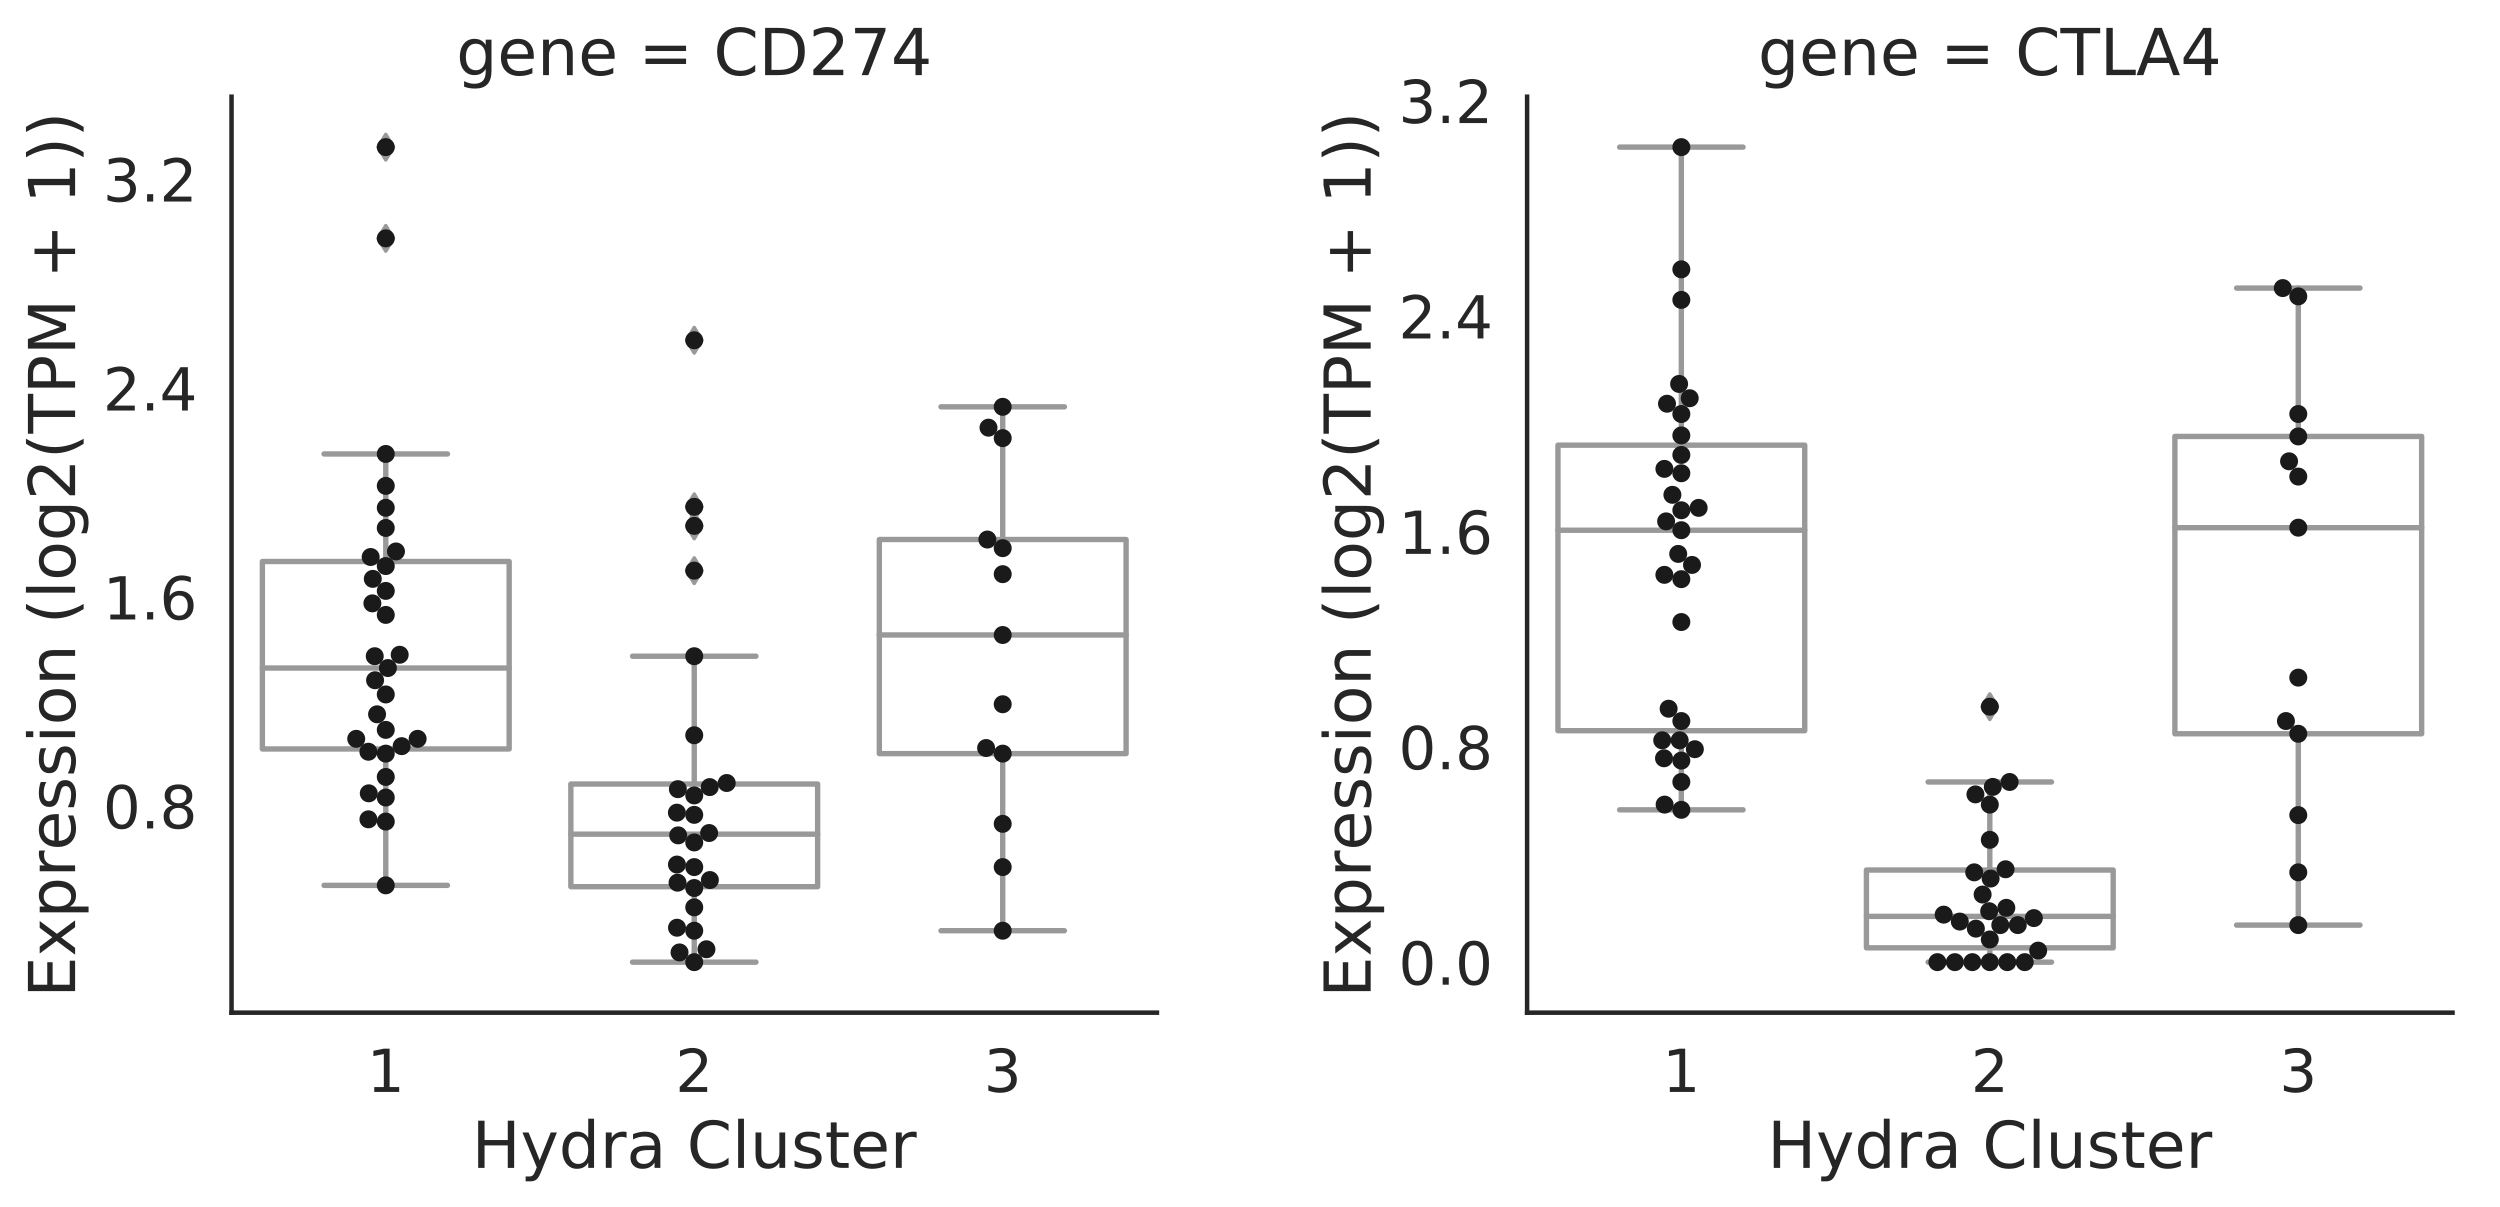 <?xml version="1.0" encoding="utf-8" standalone="no"?>
<!DOCTYPE svg PUBLIC "-//W3C//DTD SVG 1.1//EN"
  "http://www.w3.org/Graphics/SVG/1.1/DTD/svg11.dtd">
<!-- Created with matplotlib (http://matplotlib.org/) -->
<svg height="335.587pt" version="1.1" viewBox="0 0 694.931 335.587" width="694.931pt" xmlns="http://www.w3.org/2000/svg" xmlns:xlink="http://www.w3.org/1999/xlink">
 <defs>
  <style type="text/css">
*{stroke-linecap:butt;stroke-linejoin:round;}
  </style>
 </defs>
 <g id="figure_1">
  <g id="patch_1">
   <path d="M 0 335.587 
L 694.931 335.587 
L 694.931 0 
L 0 0 
z
" style="fill:#ffffff;"/>
  </g>
  <g id="axes_1">
   <g id="patch_2">
    <path d="M 64.361 281.497 
L 321.598 281.497 
L 321.598 26.877 
L 64.361 26.877 
z
" style="fill:#ffffff;"/>
   </g>
   <g id="matplotlib.axis_1">
    <g id="xtick_1">
     <g id="text_1">
      <!-- 1 -->
      <defs>
       <path d="M 12.406 8.297 
L 28.516 8.297 
L 28.516 63.922 
L 10.984 60.406 
L 10.984 69.391 
L 28.422 72.906 
L 38.281 72.906 
L 38.281 8.297 
L 54.391 8.297 
L 54.391 0 
L 12.406 0 
z
" id="DejaVuSans-31"/>
      </defs>
      <g style="fill:#262626;" transform="translate(101.985 303.535)scale(0.165 -0.165)">
       <use xlink:href="#DejaVuSans-31"/>
      </g>
     </g>
    </g>
    <g id="xtick_2">
     <g id="text_2">
      <!-- 2 -->
      <defs>
       <path d="M 19.188 8.297 
L 53.609 8.297 
L 53.609 0 
L 7.328 0 
L 7.328 8.297 
Q 12.938 14.109 22.625 23.891 
Q 32.328 33.688 34.812 36.531 
Q 39.547 41.844 41.422 45.531 
Q 43.312 49.219 43.312 52.781 
Q 43.312 58.594 39.234 62.25 
Q 35.156 65.922 28.609 65.922 
Q 23.969 65.922 18.812 64.312 
Q 13.672 62.703 7.812 59.422 
L 7.812 69.391 
Q 13.766 71.781 18.938 73 
Q 24.125 74.219 28.422 74.219 
Q 39.75 74.219 46.484 68.547 
Q 53.219 62.891 53.219 53.422 
Q 53.219 48.922 51.531 44.891 
Q 49.859 40.875 45.406 35.406 
Q 44.188 33.984 37.641 27.219 
Q 31.109 20.453 19.188 8.297 
z
" id="DejaVuSans-32"/>
      </defs>
      <g style="fill:#262626;" transform="translate(187.73 303.535)scale(0.165 -0.165)">
       <use xlink:href="#DejaVuSans-32"/>
      </g>
     </g>
    </g>
    <g id="xtick_3">
     <g id="text_3">
      <!-- 3 -->
      <defs>
       <path d="M 40.578 39.312 
Q 47.656 37.797 51.625 33 
Q 55.609 28.219 55.609 21.188 
Q 55.609 10.406 48.188 4.484 
Q 40.766 -1.422 27.094 -1.422 
Q 22.516 -1.422 17.656 -0.516 
Q 12.797 0.391 7.625 2.203 
L 7.625 11.719 
Q 11.719 9.328 16.594 8.109 
Q 21.484 6.891 26.812 6.891 
Q 36.078 6.891 40.938 10.547 
Q 45.797 14.203 45.797 21.188 
Q 45.797 27.641 41.281 31.266 
Q 36.766 34.906 28.719 34.906 
L 20.219 34.906 
L 20.219 43.016 
L 29.109 43.016 
Q 36.375 43.016 40.234 45.922 
Q 44.094 48.828 44.094 54.297 
Q 44.094 59.906 40.109 62.906 
Q 36.141 65.922 28.719 65.922 
Q 24.656 65.922 20.016 65.031 
Q 15.375 64.156 9.812 62.312 
L 9.812 71.094 
Q 15.438 72.656 20.344 73.438 
Q 25.25 74.219 29.594 74.219 
Q 40.828 74.219 47.359 69.109 
Q 53.906 64.016 53.906 55.328 
Q 53.906 49.266 50.438 45.094 
Q 46.969 40.922 40.578 39.312 
z
" id="DejaVuSans-33"/>
      </defs>
      <g style="fill:#262626;" transform="translate(273.476 303.535)scale(0.165 -0.165)">
       <use xlink:href="#DejaVuSans-33"/>
      </g>
     </g>
    </g>
    <g id="text_4">
     <!-- Hydra Cluster -->
     <defs>
      <path d="M 9.812 72.906 
L 19.672 72.906 
L 19.672 43.016 
L 55.516 43.016 
L 55.516 72.906 
L 65.375 72.906 
L 65.375 0 
L 55.516 0 
L 55.516 34.719 
L 19.672 34.719 
L 19.672 0 
L 9.812 0 
z
" id="DejaVuSans-48"/>
      <path d="M 32.172 -5.078 
Q 28.375 -14.844 24.75 -17.812 
Q 21.141 -20.797 15.094 -20.797 
L 7.906 -20.797 
L 7.906 -13.281 
L 13.188 -13.281 
Q 16.891 -13.281 18.938 -11.516 
Q 21 -9.766 23.484 -3.219 
L 25.094 0.875 
L 2.984 54.688 
L 12.5 54.688 
L 29.594 11.922 
L 46.688 54.688 
L 56.203 54.688 
z
" id="DejaVuSans-79"/>
      <path d="M 45.406 46.391 
L 45.406 75.984 
L 54.391 75.984 
L 54.391 0 
L 45.406 0 
L 45.406 8.203 
Q 42.578 3.328 38.25 0.953 
Q 33.938 -1.422 27.875 -1.422 
Q 17.969 -1.422 11.734 6.484 
Q 5.516 14.406 5.516 27.297 
Q 5.516 40.188 11.734 48.094 
Q 17.969 56 27.875 56 
Q 33.938 56 38.25 53.625 
Q 42.578 51.266 45.406 46.391 
z
M 14.797 27.297 
Q 14.797 17.391 18.875 11.75 
Q 22.953 6.109 30.078 6.109 
Q 37.203 6.109 41.297 11.75 
Q 45.406 17.391 45.406 27.297 
Q 45.406 37.203 41.297 42.844 
Q 37.203 48.484 30.078 48.484 
Q 22.953 48.484 18.875 42.844 
Q 14.797 37.203 14.797 27.297 
z
" id="DejaVuSans-64"/>
      <path d="M 41.109 46.297 
Q 39.594 47.172 37.812 47.578 
Q 36.031 48 33.891 48 
Q 26.266 48 22.188 43.047 
Q 18.109 38.094 18.109 28.812 
L 18.109 0 
L 9.078 0 
L 9.078 54.688 
L 18.109 54.688 
L 18.109 46.188 
Q 20.953 51.172 25.484 53.578 
Q 30.031 56 36.531 56 
Q 37.453 56 38.578 55.875 
Q 39.703 55.766 41.062 55.516 
z
" id="DejaVuSans-72"/>
      <path d="M 34.281 27.484 
Q 23.391 27.484 19.188 25 
Q 14.984 22.516 14.984 16.5 
Q 14.984 11.719 18.141 8.906 
Q 21.297 6.109 26.703 6.109 
Q 34.188 6.109 38.703 11.406 
Q 43.219 16.703 43.219 25.484 
L 43.219 27.484 
z
M 52.203 31.203 
L 52.203 0 
L 43.219 0 
L 43.219 8.297 
Q 40.141 3.328 35.547 0.953 
Q 30.953 -1.422 24.312 -1.422 
Q 15.922 -1.422 10.953 3.297 
Q 6 8.016 6 15.922 
Q 6 25.141 12.172 29.828 
Q 18.359 34.516 30.609 34.516 
L 43.219 34.516 
L 43.219 35.406 
Q 43.219 41.609 39.141 45 
Q 35.062 48.391 27.688 48.391 
Q 23 48.391 18.547 47.266 
Q 14.109 46.141 10.016 43.891 
L 10.016 52.203 
Q 14.938 54.109 19.578 55.047 
Q 24.219 56 28.609 56 
Q 40.484 56 46.344 49.844 
Q 52.203 43.703 52.203 31.203 
z
" id="DejaVuSans-61"/>
      <path id="DejaVuSans-20"/>
      <path d="M 64.406 67.281 
L 64.406 56.891 
Q 59.422 61.531 53.781 63.812 
Q 48.141 66.109 41.797 66.109 
Q 29.297 66.109 22.656 58.469 
Q 16.016 50.828 16.016 36.375 
Q 16.016 21.969 22.656 14.328 
Q 29.297 6.688 41.797 6.688 
Q 48.141 6.688 53.781 8.984 
Q 59.422 11.281 64.406 15.922 
L 64.406 5.609 
Q 59.234 2.094 53.438 0.328 
Q 47.656 -1.422 41.219 -1.422 
Q 24.656 -1.422 15.125 8.703 
Q 5.609 18.844 5.609 36.375 
Q 5.609 53.953 15.125 64.078 
Q 24.656 74.219 41.219 74.219 
Q 47.75 74.219 53.531 72.484 
Q 59.328 70.75 64.406 67.281 
z
" id="DejaVuSans-43"/>
      <path d="M 9.422 75.984 
L 18.406 75.984 
L 18.406 0 
L 9.422 0 
z
" id="DejaVuSans-6c"/>
      <path d="M 8.5 21.578 
L 8.5 54.688 
L 17.484 54.688 
L 17.484 21.922 
Q 17.484 14.156 20.5 10.266 
Q 23.531 6.391 29.594 6.391 
Q 36.859 6.391 41.078 11.031 
Q 45.312 15.672 45.312 23.688 
L 45.312 54.688 
L 54.297 54.688 
L 54.297 0 
L 45.312 0 
L 45.312 8.406 
Q 42.047 3.422 37.719 1 
Q 33.406 -1.422 27.688 -1.422 
Q 18.266 -1.422 13.375 4.438 
Q 8.5 10.297 8.5 21.578 
z
M 31.109 56 
z
" id="DejaVuSans-75"/>
      <path d="M 44.281 53.078 
L 44.281 44.578 
Q 40.484 46.531 36.375 47.5 
Q 32.281 48.484 27.875 48.484 
Q 21.188 48.484 17.844 46.438 
Q 14.5 44.391 14.5 40.281 
Q 14.5 37.156 16.891 35.375 
Q 19.281 33.594 26.516 31.984 
L 29.594 31.297 
Q 39.156 29.25 43.188 25.516 
Q 47.219 21.781 47.219 15.094 
Q 47.219 7.469 41.188 3.016 
Q 35.156 -1.422 24.609 -1.422 
Q 20.219 -1.422 15.453 -0.562 
Q 10.688 0.297 5.422 2 
L 5.422 11.281 
Q 10.406 8.688 15.234 7.391 
Q 20.062 6.109 24.812 6.109 
Q 31.156 6.109 34.562 8.281 
Q 37.984 10.453 37.984 14.406 
Q 37.984 18.062 35.516 20.016 
Q 33.062 21.969 24.703 23.781 
L 21.578 24.516 
Q 13.234 26.266 9.516 29.906 
Q 5.812 33.547 5.812 39.891 
Q 5.812 47.609 11.281 51.797 
Q 16.75 56 26.812 56 
Q 31.781 56 36.172 55.266 
Q 40.578 54.547 44.281 53.078 
z
" id="DejaVuSans-73"/>
      <path d="M 18.312 70.219 
L 18.312 54.688 
L 36.812 54.688 
L 36.812 47.703 
L 18.312 47.703 
L 18.312 18.016 
Q 18.312 11.328 20.141 9.422 
Q 21.969 7.516 27.594 7.516 
L 36.812 7.516 
L 36.812 0 
L 27.594 0 
Q 17.188 0 13.234 3.875 
Q 9.281 7.766 9.281 18.016 
L 9.281 47.703 
L 2.688 47.703 
L 2.688 54.688 
L 9.281 54.688 
L 9.281 70.219 
z
" id="DejaVuSans-74"/>
      <path d="M 56.203 29.594 
L 56.203 25.203 
L 14.891 25.203 
Q 15.484 15.922 20.484 11.062 
Q 25.484 6.203 34.422 6.203 
Q 39.594 6.203 44.453 7.469 
Q 49.312 8.734 54.109 11.281 
L 54.109 2.781 
Q 49.266 0.734 44.188 -0.344 
Q 39.109 -1.422 33.891 -1.422 
Q 20.797 -1.422 13.156 6.188 
Q 5.516 13.812 5.516 26.812 
Q 5.516 40.234 12.766 48.109 
Q 20.016 56 32.328 56 
Q 43.359 56 49.781 48.891 
Q 56.203 41.797 56.203 29.594 
z
M 47.219 32.234 
Q 47.125 39.594 43.094 43.984 
Q 39.062 48.391 32.422 48.391 
Q 24.906 48.391 20.391 44.141 
Q 15.875 39.891 15.188 32.172 
z
" id="DejaVuSans-65"/>
     </defs>
     <g style="fill:#262626;" transform="translate(131.152 324.643)scale(0.18 -0.18)">
      <use xlink:href="#DejaVuSans-48"/>
      <use x="75.195" xlink:href="#DejaVuSans-79"/>
      <use x="134.375" xlink:href="#DejaVuSans-64"/>
      <use x="197.852" xlink:href="#DejaVuSans-72"/>
      <use x="238.965" xlink:href="#DejaVuSans-61"/>
      <use x="300.244" xlink:href="#DejaVuSans-20"/>
      <use x="332.031" xlink:href="#DejaVuSans-43"/>
      <use x="401.855" xlink:href="#DejaVuSans-6c"/>
      <use x="429.639" xlink:href="#DejaVuSans-75"/>
      <use x="493.018" xlink:href="#DejaVuSans-73"/>
      <use x="545.117" xlink:href="#DejaVuSans-74"/>
      <use x="584.326" xlink:href="#DejaVuSans-65"/>
      <use x="645.85" xlink:href="#DejaVuSans-72"/>
     </g>
    </g>
   </g>
   <g id="matplotlib.axis_2">
    <g id="ytick_1">
     <g id="text_5">
      <!-- 0.8 -->
      <defs>
       <path d="M 31.781 66.406 
Q 24.172 66.406 20.328 58.906 
Q 16.5 51.422 16.5 36.375 
Q 16.5 21.391 20.328 13.891 
Q 24.172 6.391 31.781 6.391 
Q 39.453 6.391 43.281 13.891 
Q 47.125 21.391 47.125 36.375 
Q 47.125 51.422 43.281 58.906 
Q 39.453 66.406 31.781 66.406 
z
M 31.781 74.219 
Q 44.047 74.219 50.516 64.516 
Q 56.984 54.828 56.984 36.375 
Q 56.984 17.969 50.516 8.266 
Q 44.047 -1.422 31.781 -1.422 
Q 19.531 -1.422 13.062 8.266 
Q 6.594 17.969 6.594 36.375 
Q 6.594 54.828 13.062 64.516 
Q 19.531 74.219 31.781 74.219 
z
" id="DejaVuSans-30"/>
       <path d="M 10.688 12.406 
L 21 12.406 
L 21 0 
L 10.688 0 
z
" id="DejaVuSans-2e"/>
       <path d="M 31.781 34.625 
Q 24.75 34.625 20.719 30.859 
Q 16.703 27.094 16.703 20.516 
Q 16.703 13.922 20.719 10.156 
Q 24.75 6.391 31.781 6.391 
Q 38.812 6.391 42.859 10.172 
Q 46.922 13.969 46.922 20.516 
Q 46.922 27.094 42.891 30.859 
Q 38.875 34.625 31.781 34.625 
z
M 21.922 38.812 
Q 15.578 40.375 12.031 44.719 
Q 8.5 49.078 8.5 55.328 
Q 8.5 64.062 14.719 69.141 
Q 20.953 74.219 31.781 74.219 
Q 42.672 74.219 48.875 69.141 
Q 55.078 64.062 55.078 55.328 
Q 55.078 49.078 51.531 44.719 
Q 48 40.375 41.703 38.812 
Q 48.828 37.156 52.797 32.312 
Q 56.781 27.484 56.781 20.516 
Q 56.781 9.906 50.312 4.234 
Q 43.844 -1.422 31.781 -1.422 
Q 19.734 -1.422 13.25 4.234 
Q 6.781 9.906 6.781 20.516 
Q 6.781 27.484 10.781 32.312 
Q 14.797 37.156 21.922 38.812 
z
M 18.312 54.391 
Q 18.312 48.734 21.844 45.562 
Q 25.391 42.391 31.781 42.391 
Q 38.141 42.391 41.719 45.562 
Q 45.312 48.734 45.312 54.391 
Q 45.312 60.062 41.719 63.234 
Q 38.141 66.406 31.781 66.406 
Q 25.391 66.406 21.844 63.234 
Q 18.312 60.062 18.312 54.391 
z
" id="DejaVuSans-38"/>
      </defs>
      <g style="fill:#262626;" transform="translate(28.621 230.281)scale(0.165 -0.165)">
       <use xlink:href="#DejaVuSans-30"/>
       <use x="63.623" xlink:href="#DejaVuSans-2e"/>
       <use x="95.41" xlink:href="#DejaVuSans-38"/>
      </g>
     </g>
    </g>
    <g id="ytick_2">
     <g id="text_6">
      <!-- 1.6 -->
      <defs>
       <path d="M 33.016 40.375 
Q 26.375 40.375 22.484 35.828 
Q 18.609 31.297 18.609 23.391 
Q 18.609 15.531 22.484 10.953 
Q 26.375 6.391 33.016 6.391 
Q 39.656 6.391 43.531 10.953 
Q 47.406 15.531 47.406 23.391 
Q 47.406 31.297 43.531 35.828 
Q 39.656 40.375 33.016 40.375 
z
M 52.594 71.297 
L 52.594 62.312 
Q 48.875 64.062 45.094 64.984 
Q 41.312 65.922 37.594 65.922 
Q 27.828 65.922 22.672 59.328 
Q 17.531 52.734 16.797 39.406 
Q 19.672 43.656 24.016 45.922 
Q 28.375 48.188 33.594 48.188 
Q 44.578 48.188 50.953 41.516 
Q 57.328 34.859 57.328 23.391 
Q 57.328 12.156 50.688 5.359 
Q 44.047 -1.422 33.016 -1.422 
Q 20.359 -1.422 13.672 8.266 
Q 6.984 17.969 6.984 36.375 
Q 6.984 53.656 15.188 63.938 
Q 23.391 74.219 37.203 74.219 
Q 40.922 74.219 44.703 73.484 
Q 48.484 72.75 52.594 71.297 
z
" id="DejaVuSans-36"/>
      </defs>
      <g style="fill:#262626;" transform="translate(28.621 172.195)scale(0.165 -0.165)">
       <use xlink:href="#DejaVuSans-31"/>
       <use x="63.623" xlink:href="#DejaVuSans-2e"/>
       <use x="95.41" xlink:href="#DejaVuSans-36"/>
      </g>
     </g>
    </g>
    <g id="ytick_3">
     <g id="text_7">
      <!-- 2.4 -->
      <defs>
       <path d="M 37.797 64.312 
L 12.891 25.391 
L 37.797 25.391 
z
M 35.203 72.906 
L 47.609 72.906 
L 47.609 25.391 
L 58.016 25.391 
L 58.016 17.188 
L 47.609 17.188 
L 47.609 0 
L 37.797 0 
L 37.797 17.188 
L 4.891 17.188 
L 4.891 26.703 
z
" id="DejaVuSans-34"/>
      </defs>
      <g style="fill:#262626;" transform="translate(28.621 114.108)scale(0.165 -0.165)">
       <use xlink:href="#DejaVuSans-32"/>
       <use x="63.623" xlink:href="#DejaVuSans-2e"/>
       <use x="95.41" xlink:href="#DejaVuSans-34"/>
      </g>
     </g>
    </g>
    <g id="ytick_4">
     <g id="text_8">
      <!-- 3.2 -->
      <g style="fill:#262626;" transform="translate(28.621 56.021)scale(0.165 -0.165)">
       <use xlink:href="#DejaVuSans-33"/>
       <use x="63.623" xlink:href="#DejaVuSans-2e"/>
       <use x="95.41" xlink:href="#DejaVuSans-32"/>
      </g>
     </g>
    </g>
    <g id="text_9">
     <!-- Expression (log2(TPM + 1)) -->
     <defs>
      <path d="M 9.812 72.906 
L 55.906 72.906 
L 55.906 64.594 
L 19.672 64.594 
L 19.672 43.016 
L 54.391 43.016 
L 54.391 34.719 
L 19.672 34.719 
L 19.672 8.297 
L 56.781 8.297 
L 56.781 0 
L 9.812 0 
z
" id="DejaVuSans-45"/>
      <path d="M 54.891 54.688 
L 35.109 28.078 
L 55.906 0 
L 45.312 0 
L 29.391 21.484 
L 13.484 0 
L 2.875 0 
L 24.125 28.609 
L 4.688 54.688 
L 15.281 54.688 
L 29.781 35.203 
L 44.281 54.688 
z
" id="DejaVuSans-78"/>
      <path d="M 18.109 8.203 
L 18.109 -20.797 
L 9.078 -20.797 
L 9.078 54.688 
L 18.109 54.688 
L 18.109 46.391 
Q 20.953 51.266 25.266 53.625 
Q 29.594 56 35.594 56 
Q 45.562 56 51.781 48.094 
Q 58.016 40.188 58.016 27.297 
Q 58.016 14.406 51.781 6.484 
Q 45.562 -1.422 35.594 -1.422 
Q 29.594 -1.422 25.266 0.953 
Q 20.953 3.328 18.109 8.203 
z
M 48.688 27.297 
Q 48.688 37.203 44.609 42.844 
Q 40.531 48.484 33.406 48.484 
Q 26.266 48.484 22.188 42.844 
Q 18.109 37.203 18.109 27.297 
Q 18.109 17.391 22.188 11.75 
Q 26.266 6.109 33.406 6.109 
Q 40.531 6.109 44.609 11.75 
Q 48.688 17.391 48.688 27.297 
z
" id="DejaVuSans-70"/>
      <path d="M 9.422 54.688 
L 18.406 54.688 
L 18.406 0 
L 9.422 0 
z
M 9.422 75.984 
L 18.406 75.984 
L 18.406 64.594 
L 9.422 64.594 
z
" id="DejaVuSans-69"/>
      <path d="M 30.609 48.391 
Q 23.391 48.391 19.188 42.75 
Q 14.984 37.109 14.984 27.297 
Q 14.984 17.484 19.156 11.844 
Q 23.344 6.203 30.609 6.203 
Q 37.797 6.203 41.984 11.859 
Q 46.188 17.531 46.188 27.297 
Q 46.188 37.016 41.984 42.703 
Q 37.797 48.391 30.609 48.391 
z
M 30.609 56 
Q 42.328 56 49.016 48.375 
Q 55.719 40.766 55.719 27.297 
Q 55.719 13.875 49.016 6.219 
Q 42.328 -1.422 30.609 -1.422 
Q 18.844 -1.422 12.172 6.219 
Q 5.516 13.875 5.516 27.297 
Q 5.516 40.766 12.172 48.375 
Q 18.844 56 30.609 56 
z
" id="DejaVuSans-6f"/>
      <path d="M 54.891 33.016 
L 54.891 0 
L 45.906 0 
L 45.906 32.719 
Q 45.906 40.484 42.875 44.328 
Q 39.844 48.188 33.797 48.188 
Q 26.516 48.188 22.312 43.547 
Q 18.109 38.922 18.109 30.906 
L 18.109 0 
L 9.078 0 
L 9.078 54.688 
L 18.109 54.688 
L 18.109 46.188 
Q 21.344 51.125 25.703 53.562 
Q 30.078 56 35.797 56 
Q 45.219 56 50.047 50.172 
Q 54.891 44.344 54.891 33.016 
z
" id="DejaVuSans-6e"/>
      <path d="M 31 75.875 
Q 24.469 64.656 21.281 53.656 
Q 18.109 42.672 18.109 31.391 
Q 18.109 20.125 21.312 9.062 
Q 24.516 -2 31 -13.188 
L 23.188 -13.188 
Q 15.875 -1.703 12.234 9.375 
Q 8.594 20.453 8.594 31.391 
Q 8.594 42.281 12.203 53.312 
Q 15.828 64.359 23.188 75.875 
z
" id="DejaVuSans-28"/>
      <path d="M 45.406 27.984 
Q 45.406 37.75 41.375 43.109 
Q 37.359 48.484 30.078 48.484 
Q 22.859 48.484 18.828 43.109 
Q 14.797 37.75 14.797 27.984 
Q 14.797 18.266 18.828 12.891 
Q 22.859 7.516 30.078 7.516 
Q 37.359 7.516 41.375 12.891 
Q 45.406 18.266 45.406 27.984 
z
M 54.391 6.781 
Q 54.391 -7.172 48.188 -13.984 
Q 42 -20.797 29.203 -20.797 
Q 24.469 -20.797 20.266 -20.094 
Q 16.062 -19.391 12.109 -17.922 
L 12.109 -9.188 
Q 16.062 -11.328 19.922 -12.344 
Q 23.781 -13.375 27.781 -13.375 
Q 36.625 -13.375 41.016 -8.766 
Q 45.406 -4.156 45.406 5.172 
L 45.406 9.625 
Q 42.625 4.781 38.281 2.391 
Q 33.938 0 27.875 0 
Q 17.828 0 11.672 7.656 
Q 5.516 15.328 5.516 27.984 
Q 5.516 40.672 11.672 48.328 
Q 17.828 56 27.875 56 
Q 33.938 56 38.281 53.609 
Q 42.625 51.219 45.406 46.391 
L 45.406 54.688 
L 54.391 54.688 
z
" id="DejaVuSans-67"/>
      <path d="M -0.297 72.906 
L 61.375 72.906 
L 61.375 64.594 
L 35.5 64.594 
L 35.5 0 
L 25.594 0 
L 25.594 64.594 
L -0.297 64.594 
z
" id="DejaVuSans-54"/>
      <path d="M 19.672 64.797 
L 19.672 37.406 
L 32.078 37.406 
Q 38.969 37.406 42.719 40.969 
Q 46.484 44.531 46.484 51.125 
Q 46.484 57.672 42.719 61.234 
Q 38.969 64.797 32.078 64.797 
z
M 9.812 72.906 
L 32.078 72.906 
Q 44.344 72.906 50.609 67.359 
Q 56.891 61.812 56.891 51.125 
Q 56.891 40.328 50.609 34.812 
Q 44.344 29.297 32.078 29.297 
L 19.672 29.297 
L 19.672 0 
L 9.812 0 
z
" id="DejaVuSans-50"/>
      <path d="M 9.812 72.906 
L 24.516 72.906 
L 43.109 23.297 
L 61.812 72.906 
L 76.516 72.906 
L 76.516 0 
L 66.891 0 
L 66.891 64.016 
L 48.094 14.016 
L 38.188 14.016 
L 19.391 64.016 
L 19.391 0 
L 9.812 0 
z
" id="DejaVuSans-4d"/>
      <path d="M 46 62.703 
L 46 35.5 
L 73.188 35.5 
L 73.188 27.203 
L 46 27.203 
L 46 0 
L 37.797 0 
L 37.797 27.203 
L 10.594 27.203 
L 10.594 35.5 
L 37.797 35.5 
L 37.797 62.703 
z
" id="DejaVuSans-2b"/>
      <path d="M 8.016 75.875 
L 15.828 75.875 
Q 23.141 64.359 26.781 53.312 
Q 30.422 42.281 30.422 31.391 
Q 30.422 20.453 26.781 9.375 
Q 23.141 -1.703 15.828 -13.188 
L 8.016 -13.188 
Q 14.5 -2 17.703 9.062 
Q 20.906 20.125 20.906 31.391 
Q 20.906 42.672 17.703 53.656 
Q 14.5 64.656 8.016 75.875 
z
" id="DejaVuSans-29"/>
     </defs>
     <g style="fill:#262626;" transform="translate(20.877 277.268)rotate(-90)scale(0.18 -0.18)">
      <use xlink:href="#DejaVuSans-45"/>
      <use x="63.184" xlink:href="#DejaVuSans-78"/>
      <use x="122.363" xlink:href="#DejaVuSans-70"/>
      <use x="185.84" xlink:href="#DejaVuSans-72"/>
      <use x="226.922" xlink:href="#DejaVuSans-65"/>
      <use x="288.445" xlink:href="#DejaVuSans-73"/>
      <use x="340.545" xlink:href="#DejaVuSans-73"/>
      <use x="392.645" xlink:href="#DejaVuSans-69"/>
      <use x="420.428" xlink:href="#DejaVuSans-6f"/>
      <use x="481.609" xlink:href="#DejaVuSans-6e"/>
      <use x="544.988" xlink:href="#DejaVuSans-20"/>
      <use x="576.775" xlink:href="#DejaVuSans-28"/>
      <use x="615.789" xlink:href="#DejaVuSans-6c"/>
      <use x="643.572" xlink:href="#DejaVuSans-6f"/>
      <use x="704.754" xlink:href="#DejaVuSans-67"/>
      <use x="768.23" xlink:href="#DejaVuSans-32"/>
      <use x="831.854" xlink:href="#DejaVuSans-28"/>
      <use x="870.867" xlink:href="#DejaVuSans-54"/>
      <use x="931.951" xlink:href="#DejaVuSans-50"/>
      <use x="992.254" xlink:href="#DejaVuSans-4d"/>
      <use x="1078.533" xlink:href="#DejaVuSans-20"/>
      <use x="1110.32" xlink:href="#DejaVuSans-2b"/>
      <use x="1194.109" xlink:href="#DejaVuSans-20"/>
      <use x="1225.896" xlink:href="#DejaVuSans-31"/>
      <use x="1289.52" xlink:href="#DejaVuSans-29"/>
      <use x="1328.533" xlink:href="#DejaVuSans-29"/>
     </g>
    </g>
   </g>
   <g id="patch_3">
    <path clip-path="url(#pbfa0100583)" d="M 72.935 208.187 
L 141.532 208.187 
L 141.532 156.09 
L 72.935 156.09 
L 72.935 208.187 
z
" style="fill:#ffffff;stroke:#999999;stroke-linejoin:miter;stroke-width:1.5;"/>
   </g>
   <g id="patch_4">
    <path clip-path="url(#pbfa0100583)" d="M 158.681 246.474 
L 227.278 246.474 
L 227.278 217.938 
L 158.681 217.938 
L 158.681 246.474 
z
" style="fill:#ffffff;stroke:#999999;stroke-linejoin:miter;stroke-width:1.5;"/>
   </g>
   <g id="patch_5">
    <path clip-path="url(#pbfa0100583)" d="M 244.427 209.487 
L 313.024 209.487 
L 313.024 149.974 
L 244.427 149.974 
L 244.427 209.487 
z
" style="fill:#ffffff;stroke:#999999;stroke-linejoin:miter;stroke-width:1.5;"/>
   </g>
   <g id="line2d_1">
    <path clip-path="url(#pbfa0100583)" d="M 107.234 208.187 
L 107.234 246.101 
" style="fill:none;stroke:#999999;stroke-linecap:round;stroke-width:1.5;"/>
   </g>
   <g id="line2d_2">
    <path clip-path="url(#pbfa0100583)" d="M 107.234 156.09 
L 107.234 126.186 
" style="fill:none;stroke:#999999;stroke-linecap:round;stroke-width:1.5;"/>
   </g>
   <g id="line2d_3">
    <path clip-path="url(#pbfa0100583)" d="M 90.085 246.101 
L 124.383 246.101 
" style="fill:none;stroke:#999999;stroke-linecap:round;stroke-width:1.5;"/>
   </g>
   <g id="line2d_4">
    <path clip-path="url(#pbfa0100583)" d="M 90.085 126.186 
L 124.383 126.186 
" style="fill:none;stroke:#999999;stroke-linecap:round;stroke-width:1.5;"/>
   </g>
   <g id="line2d_5">
    <defs>
     <path d="M -0 3.536 
L 2.121 0 
L -0 -3.536 
L -2.121 -0 
z
" id="mc63d45a0bd" style="stroke:#999999;stroke-linejoin:miter;"/>
    </defs>
    <g clip-path="url(#pbfa0100583)">
     <use style="fill:#999999;stroke:#999999;stroke-linejoin:miter;" x="107.234" xlink:href="#mc63d45a0bd" y="66.257"/>
     <use style="fill:#999999;stroke:#999999;stroke-linejoin:miter;" x="107.234" xlink:href="#mc63d45a0bd" y="40.898"/>
    </g>
   </g>
   <g id="line2d_6">
    <path clip-path="url(#pbfa0100583)" d="M 192.98 246.474 
L 192.98 267.45 
" style="fill:none;stroke:#999999;stroke-linecap:round;stroke-width:1.5;"/>
   </g>
   <g id="line2d_7">
    <path clip-path="url(#pbfa0100583)" d="M 192.98 217.938 
L 192.98 182.409 
" style="fill:none;stroke:#999999;stroke-linecap:round;stroke-width:1.5;"/>
   </g>
   <g id="line2d_8">
    <path clip-path="url(#pbfa0100583)" d="M 175.83 267.45 
L 210.129 267.45 
" style="fill:none;stroke:#999999;stroke-linecap:round;stroke-width:1.5;"/>
   </g>
   <g id="line2d_9">
    <path clip-path="url(#pbfa0100583)" d="M 175.83 182.409 
L 210.129 182.409 
" style="fill:none;stroke:#999999;stroke-linecap:round;stroke-width:1.5;"/>
   </g>
   <g id="line2d_10">
    <g clip-path="url(#pbfa0100583)">
     <use style="fill:#999999;stroke:#999999;stroke-linejoin:miter;" x="192.98" xlink:href="#mc63d45a0bd" y="158.628"/>
     <use style="fill:#999999;stroke:#999999;stroke-linejoin:miter;" x="192.98" xlink:href="#mc63d45a0bd" y="146.183"/>
     <use style="fill:#999999;stroke:#999999;stroke-linejoin:miter;" x="192.98" xlink:href="#mc63d45a0bd" y="140.882"/>
     <use style="fill:#999999;stroke:#999999;stroke-linejoin:miter;" x="192.98" xlink:href="#mc63d45a0bd" y="94.584"/>
    </g>
   </g>
   <g id="line2d_11">
    <path clip-path="url(#pbfa0100583)" d="M 278.725 209.487 
L 278.725 258.716 
" style="fill:none;stroke:#999999;stroke-linecap:round;stroke-width:1.5;"/>
   </g>
   <g id="line2d_12">
    <path clip-path="url(#pbfa0100583)" d="M 278.725 149.974 
L 278.725 113.085 
" style="fill:none;stroke:#999999;stroke-linecap:round;stroke-width:1.5;"/>
   </g>
   <g id="line2d_13">
    <path clip-path="url(#pbfa0100583)" d="M 261.576 258.716 
L 295.875 258.716 
" style="fill:none;stroke:#999999;stroke-linecap:round;stroke-width:1.5;"/>
   </g>
   <g id="line2d_14">
    <path clip-path="url(#pbfa0100583)" d="M 261.576 113.085 
L 295.875 113.085 
" style="fill:none;stroke:#999999;stroke-linecap:round;stroke-width:1.5;"/>
   </g>
   <g id="line2d_15"/>
   <g id="line2d_16">
    <path clip-path="url(#pbfa0100583)" d="M 72.935 185.694 
L 141.532 185.694 
" style="fill:none;stroke:#999999;stroke-linecap:round;stroke-width:1.5;"/>
   </g>
   <g id="line2d_17">
    <path clip-path="url(#pbfa0100583)" d="M 158.681 231.882 
L 227.278 231.882 
" style="fill:none;stroke:#999999;stroke-linecap:round;stroke-width:1.5;"/>
   </g>
   <g id="line2d_18">
    <path clip-path="url(#pbfa0100583)" d="M 244.427 176.511 
L 313.024 176.511 
" style="fill:none;stroke:#999999;stroke-linecap:round;stroke-width:1.5;"/>
   </g>
   <g id="patch_6">
    <path d="M 64.361 281.497 
L 64.361 26.877 
" style="fill:none;stroke:#262626;stroke-linecap:square;stroke-linejoin:miter;stroke-width:1.25;"/>
   </g>
   <g id="patch_7">
    <path d="M 64.361 281.497 
L 321.598 281.497 
" style="fill:none;stroke:#262626;stroke-linecap:square;stroke-linejoin:miter;stroke-width:1.25;"/>
   </g>
   <g id="PathCollection_1">
    <defs>
     <path d="M 0 2.5 
C 0.663 2.5 1.299 2.237 1.768 1.768 
C 2.237 1.299 2.5 0.663 2.5 0 
C 2.5 -0.663 2.237 -1.299 1.768 -1.768 
C 1.299 -2.237 0.663 -2.5 0 -2.5 
C -0.663 -2.5 -1.299 -2.237 -1.768 -1.768 
C -2.237 -1.299 -2.5 -0.663 -2.5 0 
C -2.5 0.663 -2.237 1.299 -1.768 1.768 
C -1.299 2.237 -0.663 2.5 0 2.5 
z
" id="C0_0_98fff5dd95"/>
    </defs>
    <g clip-path="url(#pbfa0100583)">
     <use style="fill:#1a1a1a;" x="107.234" xlink:href="#C0_0_98fff5dd95" y="246.101"/>
    </g>
    <g clip-path="url(#pbfa0100583)">
     <use style="fill:#1a1a1a;" x="107.234" xlink:href="#C0_0_98fff5dd95" y="228.374"/>
    </g>
    <g clip-path="url(#pbfa0100583)">
     <use style="fill:#1a1a1a;" x="102.415" xlink:href="#C0_0_98fff5dd95" y="227.749"/>
    </g>
    <g clip-path="url(#pbfa0100583)">
     <use style="fill:#1a1a1a;" x="107.234" xlink:href="#C0_0_98fff5dd95" y="221.692"/>
    </g>
    <g clip-path="url(#pbfa0100583)">
     <use style="fill:#1a1a1a;" x="102.512" xlink:href="#C0_0_98fff5dd95" y="220.521"/>
    </g>
    <g clip-path="url(#pbfa0100583)">
     <use style="fill:#1a1a1a;" x="107.234" xlink:href="#C0_0_98fff5dd95" y="215.968"/>
    </g>
    <g clip-path="url(#pbfa0100583)">
     <use style="fill:#1a1a1a;" x="107.234" xlink:href="#C0_0_98fff5dd95" y="209.487"/>
    </g>
    <g clip-path="url(#pbfa0100583)">
     <use style="fill:#1a1a1a;" x="102.404" xlink:href="#C0_0_98fff5dd95" y="208.963"/>
    </g>
    <g clip-path="url(#pbfa0100583)">
     <use style="fill:#1a1a1a;" x="111.651" xlink:href="#C0_0_98fff5dd95" y="207.411"/>
    </g>
    <g clip-path="url(#pbfa0100583)">
     <use style="fill:#1a1a1a;" x="99.02" xlink:href="#C0_0_98fff5dd95" y="205.376"/>
    </g>
    <g clip-path="url(#pbfa0100583)">
     <use style="fill:#1a1a1a;" x="116.088" xlink:href="#C0_0_98fff5dd95" y="205.376"/>
    </g>
    <g clip-path="url(#pbfa0100583)">
     <use style="fill:#1a1a1a;" x="107.234" xlink:href="#C0_0_98fff5dd95" y="202.889"/>
    </g>
    <g clip-path="url(#pbfa0100583)">
     <use style="fill:#1a1a1a;" x="104.816" xlink:href="#C0_0_98fff5dd95" y="198.553"/>
    </g>
    <g clip-path="url(#pbfa0100583)">
     <use style="fill:#1a1a1a;" x="107.234" xlink:href="#C0_0_98fff5dd95" y="193.041"/>
    </g>
    <g clip-path="url(#pbfa0100583)">
     <use style="fill:#1a1a1a;" x="104.259" xlink:href="#C0_0_98fff5dd95" y="189.088"/>
    </g>
    <g clip-path="url(#pbfa0100583)">
     <use style="fill:#1a1a1a;" x="107.826" xlink:href="#C0_0_98fff5dd95" y="185.694"/>
    </g>
    <g clip-path="url(#pbfa0100583)">
     <use style="fill:#1a1a1a;" x="104.165" xlink:href="#C0_0_98fff5dd95" y="182.409"/>
    </g>
    <g clip-path="url(#pbfa0100583)">
     <use style="fill:#1a1a1a;" x="111.101" xlink:href="#C0_0_98fff5dd95" y="182.003"/>
    </g>
    <g clip-path="url(#pbfa0100583)">
     <use style="fill:#1a1a1a;" x="107.234" xlink:href="#C0_0_98fff5dd95" y="170.93"/>
    </g>
    <g clip-path="url(#pbfa0100583)">
     <use style="fill:#1a1a1a;" x="103.513" xlink:href="#C0_0_98fff5dd95" y="167.716"/>
    </g>
    <g clip-path="url(#pbfa0100583)">
     <use style="fill:#1a1a1a;" x="107.234" xlink:href="#C0_0_98fff5dd95" y="164.257"/>
    </g>
    <g clip-path="url(#pbfa0100583)">
     <use style="fill:#1a1a1a;" x="103.625" xlink:href="#C0_0_98fff5dd95" y="160.91"/>
    </g>
    <g clip-path="url(#pbfa0100583)">
     <use style="fill:#1a1a1a;" x="107.234" xlink:href="#C0_0_98fff5dd95" y="157.348"/>
    </g>
    <g clip-path="url(#pbfa0100583)">
     <use style="fill:#1a1a1a;" x="103.037" xlink:href="#C0_0_98fff5dd95" y="154.832"/>
    </g>
    <g clip-path="url(#pbfa0100583)">
     <use style="fill:#1a1a1a;" x="110.071" xlink:href="#C0_0_98fff5dd95" y="153.29"/>
    </g>
    <g clip-path="url(#pbfa0100583)">
     <use style="fill:#1a1a1a;" x="107.234" xlink:href="#C0_0_98fff5dd95" y="146.758"/>
    </g>
    <g clip-path="url(#pbfa0100583)">
     <use style="fill:#1a1a1a;" x="107.234" xlink:href="#C0_0_98fff5dd95" y="141.156"/>
    </g>
    <g clip-path="url(#pbfa0100583)">
     <use style="fill:#1a1a1a;" x="107.234" xlink:href="#C0_0_98fff5dd95" y="135.063"/>
    </g>
    <g clip-path="url(#pbfa0100583)">
     <use style="fill:#1a1a1a;" x="107.234" xlink:href="#C0_0_98fff5dd95" y="126.186"/>
    </g>
    <g clip-path="url(#pbfa0100583)">
     <use style="fill:#1a1a1a;" x="107.234" xlink:href="#C0_0_98fff5dd95" y="66.257"/>
    </g>
    <g clip-path="url(#pbfa0100583)">
     <use style="fill:#1a1a1a;" x="107.234" xlink:href="#C0_0_98fff5dd95" y="40.898"/>
    </g>
   </g>
   <g id="PathCollection_2">
    <defs>
     <path d="M 0 2.5 
C 0.663 2.5 1.299 2.237 1.768 1.768 
C 2.237 1.299 2.5 0.663 2.5 0 
C 2.5 -0.663 2.237 -1.299 1.768 -1.768 
C 1.299 -2.237 0.663 -2.5 0 -2.5 
C -0.663 -2.5 -1.299 -2.237 -1.768 -1.768 
C -2.237 -1.299 -2.5 -0.663 -2.5 0 
C -2.5 0.663 -2.237 1.299 -1.768 1.768 
C -1.299 2.237 -0.663 2.5 0 2.5 
z
" id="C1_0_2760163187"/>
    </defs>
    <g clip-path="url(#pbfa0100583)">
     <use style="fill:#1a1a1a;" x="192.98" xlink:href="#C1_0_2760163187" y="267.45"/>
    </g>
    <g clip-path="url(#pbfa0100583)">
     <use style="fill:#1a1a1a;" x="188.891" xlink:href="#C1_0_2760163187" y="264.752"/>
    </g>
    <g clip-path="url(#pbfa0100583)">
     <use style="fill:#1a1a1a;" x="196.369" xlink:href="#C1_0_2760163187" y="263.869"/>
    </g>
    <g clip-path="url(#pbfa0100583)">
     <use style="fill:#1a1a1a;" x="192.98" xlink:href="#C1_0_2760163187" y="258.716"/>
    </g>
    <g clip-path="url(#pbfa0100583)">
     <use style="fill:#1a1a1a;" x="188.191" xlink:href="#C1_0_2760163187" y="257.882"/>
    </g>
    <g clip-path="url(#pbfa0100583)">
     <use style="fill:#1a1a1a;" x="192.98" xlink:href="#C1_0_2760163187" y="252.219"/>
    </g>
    <g clip-path="url(#pbfa0100583)">
     <use style="fill:#1a1a1a;" x="192.98" xlink:href="#C1_0_2760163187" y="246.845"/>
    </g>
    <g clip-path="url(#pbfa0100583)">
     <use style="fill:#1a1a1a;" x="188.342" xlink:href="#C1_0_2760163187" y="245.36"/>
    </g>
    <g clip-path="url(#pbfa0100583)">
     <use style="fill:#1a1a1a;" x="197.33" xlink:href="#C1_0_2760163187" y="244.624"/>
    </g>
    <g clip-path="url(#pbfa0100583)">
     <use style="fill:#1a1a1a;" x="192.98" xlink:href="#C1_0_2760163187" y="241.026"/>
    </g>
    <g clip-path="url(#pbfa0100583)">
     <use style="fill:#1a1a1a;" x="188.172" xlink:href="#C1_0_2760163187" y="240.32"/>
    </g>
    <g clip-path="url(#pbfa0100583)">
     <use style="fill:#1a1a1a;" x="192.98" xlink:href="#C1_0_2760163187" y="234.177"/>
    </g>
    <g clip-path="url(#pbfa0100583)">
     <use style="fill:#1a1a1a;" x="188.516" xlink:href="#C1_0_2760163187" y="232.208"/>
    </g>
    <g clip-path="url(#pbfa0100583)">
     <use style="fill:#1a1a1a;" x="197.116" xlink:href="#C1_0_2760163187" y="231.557"/>
    </g>
    <g clip-path="url(#pbfa0100583)">
     <use style="fill:#1a1a1a;" x="192.98" xlink:href="#C1_0_2760163187" y="226.509"/>
    </g>
    <g clip-path="url(#pbfa0100583)">
     <use style="fill:#1a1a1a;" x="188.16" xlink:href="#C1_0_2760163187" y="225.895"/>
    </g>
    <g clip-path="url(#pbfa0100583)">
     <use style="fill:#1a1a1a;" x="192.98" xlink:href="#C1_0_2760163187" y="221.107"/>
    </g>
    <g clip-path="url(#pbfa0100583)">
     <use style="fill:#1a1a1a;" x="188.428" xlink:href="#C1_0_2760163187" y="219.363"/>
    </g>
    <g clip-path="url(#pbfa0100583)">
     <use style="fill:#1a1a1a;" x="197.284" xlink:href="#C1_0_2760163187" y="218.791"/>
    </g>
    <g clip-path="url(#pbfa0100583)">
     <use style="fill:#1a1a1a;" x="202.012" xlink:href="#C1_0_2760163187" y="217.653"/>
    </g>
    <g clip-path="url(#pbfa0100583)">
     <use style="fill:#1a1a1a;" x="192.98" xlink:href="#C1_0_2760163187" y="204.376"/>
    </g>
    <g clip-path="url(#pbfa0100583)">
     <use style="fill:#1a1a1a;" x="192.98" xlink:href="#C1_0_2760163187" y="182.409"/>
    </g>
    <g clip-path="url(#pbfa0100583)">
     <use style="fill:#1a1a1a;" x="192.98" xlink:href="#C1_0_2760163187" y="158.628"/>
    </g>
    <g clip-path="url(#pbfa0100583)">
     <use style="fill:#1a1a1a;" x="192.98" xlink:href="#C1_0_2760163187" y="146.183"/>
    </g>
    <g clip-path="url(#pbfa0100583)">
     <use style="fill:#1a1a1a;" x="192.98" xlink:href="#C1_0_2760163187" y="140.882"/>
    </g>
    <g clip-path="url(#pbfa0100583)">
     <use style="fill:#1a1a1a;" x="192.98" xlink:href="#C1_0_2760163187" y="94.584"/>
    </g>
   </g>
   <g id="PathCollection_3">
    <defs>
     <path d="M 0 2.5 
C 0.663 2.5 1.299 2.237 1.768 1.768 
C 2.237 1.299 2.5 0.663 2.5 0 
C 2.5 -0.663 2.237 -1.299 1.768 -1.768 
C 1.299 -2.237 0.663 -2.5 0 -2.5 
C -0.663 -2.5 -1.299 -2.237 -1.768 -1.768 
C -2.237 -1.299 -2.5 -0.663 -2.5 0 
C -2.5 0.663 -2.237 1.299 -1.768 1.768 
C -1.299 2.237 -0.663 2.5 0 2.5 
z
" id="C2_0_ef9fc3735c"/>
    </defs>
    <g clip-path="url(#pbfa0100583)">
     <use style="fill:#1a1a1a;" x="278.725" xlink:href="#C2_0_ef9fc3735c" y="258.716"/>
    </g>
    <g clip-path="url(#pbfa0100583)">
     <use style="fill:#1a1a1a;" x="278.725" xlink:href="#C2_0_ef9fc3735c" y="241.026"/>
    </g>
    <g clip-path="url(#pbfa0100583)">
     <use style="fill:#1a1a1a;" x="278.725" xlink:href="#C2_0_ef9fc3735c" y="229.004"/>
    </g>
    <g clip-path="url(#pbfa0100583)">
     <use style="fill:#1a1a1a;" x="278.725" xlink:href="#C2_0_ef9fc3735c" y="209.487"/>
    </g>
    <g clip-path="url(#pbfa0100583)">
     <use style="fill:#1a1a1a;" x="274.111" xlink:href="#C2_0_ef9fc3735c" y="207.928"/>
    </g>
    <g clip-path="url(#pbfa0100583)">
     <use style="fill:#1a1a1a;" x="278.725" xlink:href="#C2_0_ef9fc3735c" y="195.76"/>
    </g>
    <g clip-path="url(#pbfa0100583)">
     <use style="fill:#1a1a1a;" x="278.725" xlink:href="#C2_0_ef9fc3735c" y="176.511"/>
    </g>
    <g clip-path="url(#pbfa0100583)">
     <use style="fill:#1a1a1a;" x="278.725" xlink:href="#C2_0_ef9fc3735c" y="159.602"/>
    </g>
    <g clip-path="url(#pbfa0100583)">
     <use style="fill:#1a1a1a;" x="278.725" xlink:href="#C2_0_ef9fc3735c" y="152.373"/>
    </g>
    <g clip-path="url(#pbfa0100583)">
     <use style="fill:#1a1a1a;" x="274.465" xlink:href="#C2_0_ef9fc3735c" y="149.974"/>
    </g>
    <g clip-path="url(#pbfa0100583)">
     <use style="fill:#1a1a1a;" x="278.725" xlink:href="#C2_0_ef9fc3735c" y="121.785"/>
    </g>
    <g clip-path="url(#pbfa0100583)">
     <use style="fill:#1a1a1a;" x="274.775" xlink:href="#C2_0_ef9fc3735c" y="118.877"/>
    </g>
    <g clip-path="url(#pbfa0100583)">
     <use style="fill:#1a1a1a;" x="278.725" xlink:href="#C2_0_ef9fc3735c" y="113.085"/>
    </g>
   </g>
   <g id="text_10">
    <!-- gene = CD274 -->
    <defs>
     <path d="M 10.594 45.406 
L 73.188 45.406 
L 73.188 37.203 
L 10.594 37.203 
z
M 10.594 25.484 
L 73.188 25.484 
L 73.188 17.188 
L 10.594 17.188 
z
" id="DejaVuSans-3d"/>
     <path d="M 19.672 64.797 
L 19.672 8.109 
L 31.594 8.109 
Q 46.688 8.109 53.688 14.938 
Q 60.688 21.781 60.688 36.531 
Q 60.688 51.172 53.688 57.984 
Q 46.688 64.797 31.594 64.797 
z
M 9.812 72.906 
L 30.078 72.906 
Q 51.266 72.906 61.172 64.094 
Q 71.094 55.281 71.094 36.531 
Q 71.094 17.672 61.125 8.828 
Q 51.172 0 30.078 0 
L 9.812 0 
z
" id="DejaVuSans-44"/>
     <path d="M 8.203 72.906 
L 55.078 72.906 
L 55.078 68.703 
L 28.609 0 
L 18.312 0 
L 43.219 64.594 
L 8.203 64.594 
z
" id="DejaVuSans-37"/>
    </defs>
    <g style="fill:#262626;" transform="translate(126.831 20.877)scale(0.18 -0.18)">
     <use xlink:href="#DejaVuSans-67"/>
     <use x="63.477" xlink:href="#DejaVuSans-65"/>
     <use x="125" xlink:href="#DejaVuSans-6e"/>
     <use x="188.379" xlink:href="#DejaVuSans-65"/>
     <use x="249.902" xlink:href="#DejaVuSans-20"/>
     <use x="281.689" xlink:href="#DejaVuSans-3d"/>
     <use x="365.479" xlink:href="#DejaVuSans-20"/>
     <use x="397.266" xlink:href="#DejaVuSans-43"/>
     <use x="467.09" xlink:href="#DejaVuSans-44"/>
     <use x="544.092" xlink:href="#DejaVuSans-32"/>
     <use x="607.715" xlink:href="#DejaVuSans-37"/>
     <use x="671.338" xlink:href="#DejaVuSans-34"/>
    </g>
   </g>
  </g>
  <g id="axes_2">
   <g id="patch_8">
    <path d="M 424.493 281.497 
L 681.731 281.497 
L 681.731 26.877 
L 424.493 26.877 
z
" style="fill:#ffffff;"/>
   </g>
   <g id="matplotlib.axis_3">
    <g id="xtick_4">
     <g id="text_11">
      <!-- 1 -->
      <g style="fill:#262626;" transform="translate(462.117 303.535)scale(0.165 -0.165)">
       <use xlink:href="#DejaVuSans-31"/>
      </g>
     </g>
    </g>
    <g id="xtick_5">
     <g id="text_12">
      <!-- 2 -->
      <g style="fill:#262626;" transform="translate(547.863 303.535)scale(0.165 -0.165)">
       <use xlink:href="#DejaVuSans-32"/>
      </g>
     </g>
    </g>
    <g id="xtick_6">
     <g id="text_13">
      <!-- 3 -->
      <g style="fill:#262626;" transform="translate(633.609 303.535)scale(0.165 -0.165)">
       <use xlink:href="#DejaVuSans-33"/>
      </g>
     </g>
    </g>
    <g id="text_14">
     <!-- Hydra Cluster -->
     <g style="fill:#262626;" transform="translate(491.285 324.643)scale(0.18 -0.18)">
      <use xlink:href="#DejaVuSans-48"/>
      <use x="75.195" xlink:href="#DejaVuSans-79"/>
      <use x="134.375" xlink:href="#DejaVuSans-64"/>
      <use x="197.852" xlink:href="#DejaVuSans-72"/>
      <use x="238.965" xlink:href="#DejaVuSans-61"/>
      <use x="300.244" xlink:href="#DejaVuSans-20"/>
      <use x="332.031" xlink:href="#DejaVuSans-43"/>
      <use x="401.855" xlink:href="#DejaVuSans-6c"/>
      <use x="429.639" xlink:href="#DejaVuSans-75"/>
      <use x="493.018" xlink:href="#DejaVuSans-73"/>
      <use x="545.117" xlink:href="#DejaVuSans-74"/>
      <use x="584.326" xlink:href="#DejaVuSans-65"/>
      <use x="645.85" xlink:href="#DejaVuSans-72"/>
     </g>
    </g>
   </g>
   <g id="matplotlib.axis_4">
    <g id="ytick_5">
     <g id="text_15">
      <!-- 0.0 -->
      <g style="fill:#262626;" transform="translate(388.753 273.719)scale(0.165 -0.165)">
       <use xlink:href="#DejaVuSans-30"/>
       <use x="63.623" xlink:href="#DejaVuSans-2e"/>
       <use x="95.41" xlink:href="#DejaVuSans-30"/>
      </g>
     </g>
    </g>
    <g id="ytick_6">
     <g id="text_16">
      <!-- 0.8 -->
      <g style="fill:#262626;" transform="translate(388.753 213.839)scale(0.165 -0.165)">
       <use xlink:href="#DejaVuSans-30"/>
       <use x="63.623" xlink:href="#DejaVuSans-2e"/>
       <use x="95.41" xlink:href="#DejaVuSans-38"/>
      </g>
     </g>
    </g>
    <g id="ytick_7">
     <g id="text_17">
      <!-- 1.6 -->
      <g style="fill:#262626;" transform="translate(388.753 153.96)scale(0.165 -0.165)">
       <use xlink:href="#DejaVuSans-31"/>
       <use x="63.623" xlink:href="#DejaVuSans-2e"/>
       <use x="95.41" xlink:href="#DejaVuSans-36"/>
      </g>
     </g>
    </g>
    <g id="ytick_8">
     <g id="text_18">
      <!-- 2.4 -->
      <g style="fill:#262626;" transform="translate(388.753 94.08)scale(0.165 -0.165)">
       <use xlink:href="#DejaVuSans-32"/>
       <use x="63.623" xlink:href="#DejaVuSans-2e"/>
       <use x="95.41" xlink:href="#DejaVuSans-34"/>
      </g>
     </g>
    </g>
    <g id="ytick_9">
     <g id="text_19">
      <!-- 3.2 -->
      <g style="fill:#262626;" transform="translate(388.753 34.201)scale(0.165 -0.165)">
       <use xlink:href="#DejaVuSans-33"/>
       <use x="63.623" xlink:href="#DejaVuSans-2e"/>
       <use x="95.41" xlink:href="#DejaVuSans-32"/>
      </g>
     </g>
    </g>
    <g id="text_20">
     <!-- Expression (log2(TPM + 1)) -->
     <g style="fill:#262626;" transform="translate(381.01 277.268)rotate(-90)scale(0.18 -0.18)">
      <use xlink:href="#DejaVuSans-45"/>
      <use x="63.184" xlink:href="#DejaVuSans-78"/>
      <use x="122.363" xlink:href="#DejaVuSans-70"/>
      <use x="185.84" xlink:href="#DejaVuSans-72"/>
      <use x="226.922" xlink:href="#DejaVuSans-65"/>
      <use x="288.445" xlink:href="#DejaVuSans-73"/>
      <use x="340.545" xlink:href="#DejaVuSans-73"/>
      <use x="392.645" xlink:href="#DejaVuSans-69"/>
      <use x="420.428" xlink:href="#DejaVuSans-6f"/>
      <use x="481.609" xlink:href="#DejaVuSans-6e"/>
      <use x="544.988" xlink:href="#DejaVuSans-20"/>
      <use x="576.775" xlink:href="#DejaVuSans-28"/>
      <use x="615.789" xlink:href="#DejaVuSans-6c"/>
      <use x="643.572" xlink:href="#DejaVuSans-6f"/>
      <use x="704.754" xlink:href="#DejaVuSans-67"/>
      <use x="768.23" xlink:href="#DejaVuSans-32"/>
      <use x="831.854" xlink:href="#DejaVuSans-28"/>
      <use x="870.867" xlink:href="#DejaVuSans-54"/>
      <use x="931.951" xlink:href="#DejaVuSans-50"/>
      <use x="992.254" xlink:href="#DejaVuSans-4d"/>
      <use x="1078.533" xlink:href="#DejaVuSans-20"/>
      <use x="1110.32" xlink:href="#DejaVuSans-2b"/>
      <use x="1194.109" xlink:href="#DejaVuSans-20"/>
      <use x="1225.896" xlink:href="#DejaVuSans-31"/>
      <use x="1289.52" xlink:href="#DejaVuSans-29"/>
      <use x="1328.533" xlink:href="#DejaVuSans-29"/>
     </g>
    </g>
   </g>
   <g id="patch_9">
    <path clip-path="url(#p5eb13f4b8f)" d="M 433.068 203.109 
L 501.665 203.109 
L 501.665 123.749 
L 433.068 123.749 
L 433.068 203.109 
z
" style="fill:#ffffff;stroke:#999999;stroke-linejoin:miter;stroke-width:1.5;"/>
   </g>
   <g id="patch_10">
    <path clip-path="url(#p5eb13f4b8f)" d="M 518.814 263.473 
L 587.41 263.473 
L 587.41 241.845 
L 518.814 241.845 
L 518.814 263.473 
z
" style="fill:#ffffff;stroke:#999999;stroke-linejoin:miter;stroke-width:1.5;"/>
   </g>
   <g id="patch_11">
    <path clip-path="url(#p5eb13f4b8f)" d="M 604.56 203.971 
L 673.156 203.971 
L 673.156 121.314 
L 604.56 121.314 
L 604.56 203.971 
z
" style="fill:#ffffff;stroke:#999999;stroke-linejoin:miter;stroke-width:1.5;"/>
   </g>
   <g id="line2d_19">
    <path clip-path="url(#p5eb13f4b8f)" d="M 467.366 203.109 
L 467.366 225.109 
" style="fill:none;stroke:#999999;stroke-linecap:round;stroke-width:1.5;"/>
   </g>
   <g id="line2d_20">
    <path clip-path="url(#p5eb13f4b8f)" d="M 467.366 123.749 
L 467.366 40.898 
" style="fill:none;stroke:#999999;stroke-linecap:round;stroke-width:1.5;"/>
   </g>
   <g id="line2d_21">
    <path clip-path="url(#p5eb13f4b8f)" d="M 450.217 225.109 
L 484.515 225.109 
" style="fill:none;stroke:#999999;stroke-linecap:round;stroke-width:1.5;"/>
   </g>
   <g id="line2d_22">
    <path clip-path="url(#p5eb13f4b8f)" d="M 450.217 40.898 
L 484.515 40.898 
" style="fill:none;stroke:#999999;stroke-linecap:round;stroke-width:1.5;"/>
   </g>
   <g id="line2d_23"/>
   <g id="line2d_24">
    <path clip-path="url(#p5eb13f4b8f)" d="M 553.112 263.473 
L 553.112 267.45 
" style="fill:none;stroke:#999999;stroke-linecap:round;stroke-width:1.5;"/>
   </g>
   <g id="line2d_25">
    <path clip-path="url(#p5eb13f4b8f)" d="M 553.112 241.845 
L 553.112 217.368 
" style="fill:none;stroke:#999999;stroke-linecap:round;stroke-width:1.5;"/>
   </g>
   <g id="line2d_26">
    <path clip-path="url(#p5eb13f4b8f)" d="M 535.963 267.45 
L 570.261 267.45 
" style="fill:none;stroke:#999999;stroke-linecap:round;stroke-width:1.5;"/>
   </g>
   <g id="line2d_27">
    <path clip-path="url(#p5eb13f4b8f)" d="M 535.963 217.368 
L 570.261 217.368 
" style="fill:none;stroke:#999999;stroke-linecap:round;stroke-width:1.5;"/>
   </g>
   <g id="line2d_28">
    <g clip-path="url(#p5eb13f4b8f)">
     <use style="fill:#999999;stroke:#999999;stroke-linejoin:miter;" x="553.112" xlink:href="#mc63d45a0bd" y="196.441"/>
    </g>
   </g>
   <g id="line2d_29">
    <path clip-path="url(#p5eb13f4b8f)" d="M 638.858 203.971 
L 638.858 257.149 
" style="fill:none;stroke:#999999;stroke-linecap:round;stroke-width:1.5;"/>
   </g>
   <g id="line2d_30">
    <path clip-path="url(#p5eb13f4b8f)" d="M 638.858 121.314 
L 638.858 80.076 
" style="fill:none;stroke:#999999;stroke-linecap:round;stroke-width:1.5;"/>
   </g>
   <g id="line2d_31">
    <path clip-path="url(#p5eb13f4b8f)" d="M 621.709 257.149 
L 656.007 257.149 
" style="fill:none;stroke:#999999;stroke-linecap:round;stroke-width:1.5;"/>
   </g>
   <g id="line2d_32">
    <path clip-path="url(#p5eb13f4b8f)" d="M 621.709 80.076 
L 656.007 80.076 
" style="fill:none;stroke:#999999;stroke-linecap:round;stroke-width:1.5;"/>
   </g>
   <g id="line2d_33"/>
   <g id="line2d_34">
    <path clip-path="url(#p5eb13f4b8f)" d="M 433.068 147.382 
L 501.665 147.382 
" style="fill:none;stroke:#999999;stroke-linecap:round;stroke-width:1.5;"/>
   </g>
   <g id="line2d_35">
    <path clip-path="url(#p5eb13f4b8f)" d="M 518.814 254.723 
L 587.41 254.723 
" style="fill:none;stroke:#999999;stroke-linecap:round;stroke-width:1.5;"/>
   </g>
   <g id="line2d_36">
    <path clip-path="url(#p5eb13f4b8f)" d="M 604.56 146.677 
L 673.156 146.677 
" style="fill:none;stroke:#999999;stroke-linecap:round;stroke-width:1.5;"/>
   </g>
   <g id="patch_12">
    <path d="M 424.493 281.497 
L 424.493 26.877 
" style="fill:none;stroke:#262626;stroke-linecap:square;stroke-linejoin:miter;stroke-width:1.25;"/>
   </g>
   <g id="patch_13">
    <path d="M 424.493 281.497 
L 681.731 281.497 
" style="fill:none;stroke:#262626;stroke-linecap:square;stroke-linejoin:miter;stroke-width:1.25;"/>
   </g>
   <g id="PathCollection_4">
    <defs>
     <path d="M 0 2.5 
C 0.663 2.5 1.299 2.237 1.768 1.768 
C 2.237 1.299 2.5 0.663 2.5 0 
C 2.5 -0.663 2.237 -1.299 1.768 -1.768 
C 1.299 -2.237 0.663 -2.5 0 -2.5 
C -0.663 -2.5 -1.299 -2.237 -1.768 -1.768 
C -2.237 -1.299 -2.5 -0.663 -2.5 0 
C -2.5 0.663 -2.237 1.299 -1.768 1.768 
C -1.299 2.237 -0.663 2.5 0 2.5 
z
" id="C3_0_3cdbcef0c9"/>
    </defs>
    <g clip-path="url(#p5eb13f4b8f)">
     <use style="fill:#1a1a1a;" x="467.366" xlink:href="#C3_0_3cdbcef0c9" y="225.109"/>
    </g>
    <g clip-path="url(#p5eb13f4b8f)">
     <use style="fill:#1a1a1a;" x="462.719" xlink:href="#C3_0_3cdbcef0c9" y="223.659"/>
    </g>
    <g clip-path="url(#p5eb13f4b8f)">
     <use style="fill:#1a1a1a;" x="467.366" xlink:href="#C3_0_3cdbcef0c9" y="217.368"/>
    </g>
    <g clip-path="url(#p5eb13f4b8f)">
     <use style="fill:#1a1a1a;" x="467.366" xlink:href="#C3_0_3cdbcef0c9" y="211.423"/>
    </g>
    <g clip-path="url(#p5eb13f4b8f)">
     <use style="fill:#1a1a1a;" x="462.55" xlink:href="#C3_0_3cdbcef0c9" y="210.78"/>
    </g>
    <g clip-path="url(#p5eb13f4b8f)">
     <use style="fill:#1a1a1a;" x="471.125" xlink:href="#C3_0_3cdbcef0c9" y="208.257"/>
    </g>
    <g clip-path="url(#p5eb13f4b8f)">
     <use style="fill:#1a1a1a;" x="466.902" xlink:href="#C3_0_3cdbcef0c9" y="205.787"/>
    </g>
    <g clip-path="url(#p5eb13f4b8f)">
     <use style="fill:#1a1a1a;" x="462.046" xlink:href="#C3_0_3cdbcef0c9" y="205.787"/>
    </g>
    <g clip-path="url(#p5eb13f4b8f)">
     <use style="fill:#1a1a1a;" x="467.366" xlink:href="#C3_0_3cdbcef0c9" y="200.431"/>
    </g>
    <g clip-path="url(#p5eb13f4b8f)">
     <use style="fill:#1a1a1a;" x="463.831" xlink:href="#C3_0_3cdbcef0c9" y="197.002"/>
    </g>
    <g clip-path="url(#p5eb13f4b8f)">
     <use style="fill:#1a1a1a;" x="467.366" xlink:href="#C3_0_3cdbcef0c9" y="172.906"/>
    </g>
    <g clip-path="url(#p5eb13f4b8f)">
     <use style="fill:#1a1a1a;" x="467.366" xlink:href="#C3_0_3cdbcef0c9" y="160.994"/>
    </g>
    <g clip-path="url(#p5eb13f4b8f)">
     <use style="fill:#1a1a1a;" x="462.652" xlink:href="#C3_0_3cdbcef0c9" y="159.793"/>
    </g>
    <g clip-path="url(#p5eb13f4b8f)">
     <use style="fill:#1a1a1a;" x="470.334" xlink:href="#C3_0_3cdbcef0c9" y="157.037"/>
    </g>
    <g clip-path="url(#p5eb13f4b8f)">
     <use style="fill:#1a1a1a;" x="466.497" xlink:href="#C3_0_3cdbcef0c9" y="153.973"/>
    </g>
    <g clip-path="url(#p5eb13f4b8f)">
     <use style="fill:#1a1a1a;" x="467.366" xlink:href="#C3_0_3cdbcef0c9" y="147.382"/>
    </g>
    <g clip-path="url(#p5eb13f4b8f)">
     <use style="fill:#1a1a1a;" x="463.136" xlink:href="#C3_0_3cdbcef0c9" y="144.926"/>
    </g>
    <g clip-path="url(#p5eb13f4b8f)">
     <use style="fill:#1a1a1a;" x="467.366" xlink:href="#C3_0_3cdbcef0c9" y="141.842"/>
    </g>
    <g clip-path="url(#p5eb13f4b8f)">
     <use style="fill:#1a1a1a;" x="472.179" xlink:href="#C3_0_3cdbcef0c9" y="141.172"/>
    </g>
    <g clip-path="url(#p5eb13f4b8f)">
     <use style="fill:#1a1a1a;" x="464.88" xlink:href="#C3_0_3cdbcef0c9" y="137.547"/>
    </g>
    <g clip-path="url(#p5eb13f4b8f)">
     <use style="fill:#1a1a1a;" x="467.366" xlink:href="#C3_0_3cdbcef0c9" y="131.552"/>
    </g>
    <g clip-path="url(#p5eb13f4b8f)">
     <use style="fill:#1a1a1a;" x="462.657" xlink:href="#C3_0_3cdbcef0c9" y="130.333"/>
    </g>
    <g clip-path="url(#p5eb13f4b8f)">
     <use style="fill:#1a1a1a;" x="467.366" xlink:href="#C3_0_3cdbcef0c9" y="126.462"/>
    </g>
    <g clip-path="url(#p5eb13f4b8f)">
     <use style="fill:#1a1a1a;" x="467.366" xlink:href="#C3_0_3cdbcef0c9" y="121.036"/>
    </g>
    <g clip-path="url(#p5eb13f4b8f)">
     <use style="fill:#1a1a1a;" x="467.366" xlink:href="#C3_0_3cdbcef0c9" y="115.084"/>
    </g>
    <g clip-path="url(#p5eb13f4b8f)">
     <use style="fill:#1a1a1a;" x="463.382" xlink:href="#C3_0_3cdbcef0c9" y="112.225"/>
    </g>
    <g clip-path="url(#p5eb13f4b8f)">
     <use style="fill:#1a1a1a;" x="469.696" xlink:href="#C3_0_3cdbcef0c9" y="110.697"/>
    </g>
    <g clip-path="url(#p5eb13f4b8f)">
     <use style="fill:#1a1a1a;" x="466.747" xlink:href="#C3_0_3cdbcef0c9" y="106.725"/>
    </g>
    <g clip-path="url(#p5eb13f4b8f)">
     <use style="fill:#1a1a1a;" x="467.366" xlink:href="#C3_0_3cdbcef0c9" y="83.364"/>
    </g>
    <g clip-path="url(#p5eb13f4b8f)">
     <use style="fill:#1a1a1a;" x="467.366" xlink:href="#C3_0_3cdbcef0c9" y="74.87"/>
    </g>
    <g clip-path="url(#p5eb13f4b8f)">
     <use style="fill:#1a1a1a;" x="467.366" xlink:href="#C3_0_3cdbcef0c9" y="40.898"/>
    </g>
   </g>
   <g id="PathCollection_5">
    <defs>
     <path d="M 0 2.5 
C 0.663 2.5 1.299 2.237 1.768 1.768 
C 2.237 1.299 2.5 0.663 2.5 0 
C 2.5 -0.663 2.237 -1.299 1.768 -1.768 
C 1.299 -2.237 0.663 -2.5 0 -2.5 
C -0.663 -2.5 -1.299 -2.237 -1.768 -1.768 
C -2.237 -1.299 -2.5 -0.663 -2.5 0 
C -2.5 0.663 -2.237 1.299 -1.768 1.768 
C -1.299 2.237 -0.663 2.5 0 2.5 
z
" id="C4_0_fc1c738b67"/>
    </defs>
    <g clip-path="url(#p5eb13f4b8f)">
     <use style="fill:#1a1a1a;" x="553.112" xlink:href="#C4_0_fc1c738b67" y="267.45"/>
    </g>
    <g clip-path="url(#p5eb13f4b8f)">
     <use style="fill:#1a1a1a;" x="548.256" xlink:href="#C4_0_fc1c738b67" y="267.45"/>
    </g>
    <g clip-path="url(#p5eb13f4b8f)">
     <use style="fill:#1a1a1a;" x="557.968" xlink:href="#C4_0_fc1c738b67" y="267.45"/>
    </g>
    <g clip-path="url(#p5eb13f4b8f)">
     <use style="fill:#1a1a1a;" x="543.399" xlink:href="#C4_0_fc1c738b67" y="267.45"/>
    </g>
    <g clip-path="url(#p5eb13f4b8f)">
     <use style="fill:#1a1a1a;" x="562.825" xlink:href="#C4_0_fc1c738b67" y="267.45"/>
    </g>
    <g clip-path="url(#p5eb13f4b8f)">
     <use style="fill:#1a1a1a;" x="538.543" xlink:href="#C4_0_fc1c738b67" y="267.45"/>
    </g>
    <g clip-path="url(#p5eb13f4b8f)">
     <use style="fill:#1a1a1a;" x="566.554" xlink:href="#C4_0_fc1c738b67" y="264.248"/>
    </g>
    <g clip-path="url(#p5eb13f4b8f)">
     <use style="fill:#1a1a1a;" x="553.112" xlink:href="#C4_0_fc1c738b67" y="261.148"/>
    </g>
    <g clip-path="url(#p5eb13f4b8f)">
     <use style="fill:#1a1a1a;" x="549.237" xlink:href="#C4_0_fc1c738b67" y="258.135"/>
    </g>
    <g clip-path="url(#p5eb13f4b8f)">
     <use style="fill:#1a1a1a;" x="556.027" xlink:href="#C4_0_fc1c738b67" y="257.149"/>
    </g>
    <g clip-path="url(#p5eb13f4b8f)">
     <use style="fill:#1a1a1a;" x="560.883" xlink:href="#C4_0_fc1c738b67" y="257.149"/>
    </g>
    <g clip-path="url(#p5eb13f4b8f)">
     <use style="fill:#1a1a1a;" x="544.77" xlink:href="#C4_0_fc1c738b67" y="256.171"/>
    </g>
    <g clip-path="url(#p5eb13f4b8f)">
     <use style="fill:#1a1a1a;" x="565.357" xlink:href="#C4_0_fc1c738b67" y="255.203"/>
    </g>
    <g clip-path="url(#p5eb13f4b8f)">
     <use style="fill:#1a1a1a;" x="540.289" xlink:href="#C4_0_fc1c738b67" y="254.243"/>
    </g>
    <g clip-path="url(#p5eb13f4b8f)">
     <use style="fill:#1a1a1a;" x="552.937" xlink:href="#C4_0_fc1c738b67" y="253.291"/>
    </g>
    <g clip-path="url(#p5eb13f4b8f)">
     <use style="fill:#1a1a1a;" x="557.706" xlink:href="#C4_0_fc1c738b67" y="252.349"/>
    </g>
    <g clip-path="url(#p5eb13f4b8f)">
     <use style="fill:#1a1a1a;" x="551.113" xlink:href="#C4_0_fc1c738b67" y="248.657"/>
    </g>
    <g clip-path="url(#p5eb13f4b8f)">
     <use style="fill:#1a1a1a;" x="553.338" xlink:href="#C4_0_fc1c738b67" y="244.213"/>
    </g>
    <g clip-path="url(#p5eb13f4b8f)">
     <use style="fill:#1a1a1a;" x="548.78" xlink:href="#C4_0_fc1c738b67" y="242.485"/>
    </g>
    <g clip-path="url(#p5eb13f4b8f)">
     <use style="fill:#1a1a1a;" x="557.496" xlink:href="#C4_0_fc1c738b67" y="241.631"/>
    </g>
    <g clip-path="url(#p5eb13f4b8f)">
     <use style="fill:#1a1a1a;" x="553.112" xlink:href="#C4_0_fc1c738b67" y="233.447"/>
    </g>
    <g clip-path="url(#p5eb13f4b8f)">
     <use style="fill:#1a1a1a;" x="553.112" xlink:href="#C4_0_fc1c738b67" y="223.659"/>
    </g>
    <g clip-path="url(#p5eb13f4b8f)">
     <use style="fill:#1a1a1a;" x="549.116" xlink:href="#C4_0_fc1c738b67" y="220.817"/>
    </g>
    <g clip-path="url(#p5eb13f4b8f)">
     <use style="fill:#1a1a1a;" x="553.947" xlink:href="#C4_0_fc1c738b67" y="218.733"/>
    </g>
    <g clip-path="url(#p5eb13f4b8f)">
     <use style="fill:#1a1a1a;" x="558.619" xlink:href="#C4_0_fc1c738b67" y="217.368"/>
    </g>
    <g clip-path="url(#p5eb13f4b8f)">
     <use style="fill:#1a1a1a;" x="553.112" xlink:href="#C4_0_fc1c738b67" y="196.441"/>
    </g>
   </g>
   <g id="PathCollection_6">
    <defs>
     <path d="M 0 2.5 
C 0.663 2.5 1.299 2.237 1.768 1.768 
C 2.237 1.299 2.5 0.663 2.5 0 
C 2.5 -0.663 2.237 -1.299 1.768 -1.768 
C 1.299 -2.237 0.663 -2.5 0 -2.5 
C -0.663 -2.5 -1.299 -2.237 -1.768 -1.768 
C -2.237 -1.299 -2.5 -0.663 -2.5 0 
C -2.5 0.663 -2.237 1.299 -1.768 1.768 
C -1.299 2.237 -0.663 2.5 0 2.5 
z
" id="C5_0_e4250625cc"/>
    </defs>
    <g clip-path="url(#p5eb13f4b8f)">
     <use style="fill:#1a1a1a;" x="638.858" xlink:href="#C5_0_e4250625cc" y="257.149"/>
    </g>
    <g clip-path="url(#p5eb13f4b8f)">
     <use style="fill:#1a1a1a;" x="638.858" xlink:href="#C5_0_e4250625cc" y="242.485"/>
    </g>
    <g clip-path="url(#p5eb13f4b8f)">
     <use style="fill:#1a1a1a;" x="638.858" xlink:href="#C5_0_e4250625cc" y="226.578"/>
    </g>
    <g clip-path="url(#p5eb13f4b8f)">
     <use style="fill:#1a1a1a;" x="638.858" xlink:href="#C5_0_e4250625cc" y="203.971"/>
    </g>
    <g clip-path="url(#p5eb13f4b8f)">
     <use style="fill:#1a1a1a;" x="635.429" xlink:href="#C5_0_e4250625cc" y="200.431"/>
    </g>
    <g clip-path="url(#p5eb13f4b8f)">
     <use style="fill:#1a1a1a;" x="638.858" xlink:href="#C5_0_e4250625cc" y="188.359"/>
    </g>
    <g clip-path="url(#p5eb13f4b8f)">
     <use style="fill:#1a1a1a;" x="638.858" xlink:href="#C5_0_e4250625cc" y="146.677"/>
    </g>
    <g clip-path="url(#p5eb13f4b8f)">
     <use style="fill:#1a1a1a;" x="638.858" xlink:href="#C5_0_e4250625cc" y="132.478"/>
    </g>
    <g clip-path="url(#p5eb13f4b8f)">
     <use style="fill:#1a1a1a;" x="636.296" xlink:href="#C5_0_e4250625cc" y="128.23"/>
    </g>
    <g clip-path="url(#p5eb13f4b8f)">
     <use style="fill:#1a1a1a;" x="638.858" xlink:href="#C5_0_e4250625cc" y="121.314"/>
    </g>
    <g clip-path="url(#p5eb13f4b8f)">
     <use style="fill:#1a1a1a;" x="638.858" xlink:href="#C5_0_e4250625cc" y="115.084"/>
    </g>
    <g clip-path="url(#p5eb13f4b8f)">
     <use style="fill:#1a1a1a;" x="638.858" xlink:href="#C5_0_e4250625cc" y="82.383"/>
    </g>
    <g clip-path="url(#p5eb13f4b8f)">
     <use style="fill:#1a1a1a;" x="634.549" xlink:href="#C5_0_e4250625cc" y="80.076"/>
    </g>
   </g>
   <g id="text_21">
    <!-- gene = CTLA4 -->
    <defs>
     <path d="M 9.812 72.906 
L 19.672 72.906 
L 19.672 8.297 
L 55.172 8.297 
L 55.172 0 
L 9.812 0 
z
" id="DejaVuSans-4c"/>
     <path d="M 34.188 63.188 
L 20.797 26.906 
L 47.609 26.906 
z
M 28.609 72.906 
L 39.797 72.906 
L 67.578 0 
L 57.328 0 
L 50.688 18.703 
L 17.828 18.703 
L 11.188 0 
L 0.781 0 
z
" id="DejaVuSans-41"/>
    </defs>
    <g style="fill:#262626;" transform="translate(488.675 20.877)scale(0.18 -0.18)">
     <use xlink:href="#DejaVuSans-67"/>
     <use x="63.477" xlink:href="#DejaVuSans-65"/>
     <use x="125" xlink:href="#DejaVuSans-6e"/>
     <use x="188.379" xlink:href="#DejaVuSans-65"/>
     <use x="249.902" xlink:href="#DejaVuSans-20"/>
     <use x="281.689" xlink:href="#DejaVuSans-3d"/>
     <use x="365.479" xlink:href="#DejaVuSans-20"/>
     <use x="397.266" xlink:href="#DejaVuSans-43"/>
     <use x="467.09" xlink:href="#DejaVuSans-54"/>
     <use x="528.174" xlink:href="#DejaVuSans-4c"/>
     <use x="583.918" xlink:href="#DejaVuSans-41"/>
     <use x="652.326" xlink:href="#DejaVuSans-34"/>
    </g>
   </g>
  </g>
 </g>
 <defs>
  <clipPath id="pbfa0100583">
   <rect height="254.62" width="257.238" x="64.361" y="26.877"/>
  </clipPath>
  <clipPath id="p5eb13f4b8f">
   <rect height="254.62" width="257.238" x="424.493" y="26.877"/>
  </clipPath>
 </defs>
</svg>
